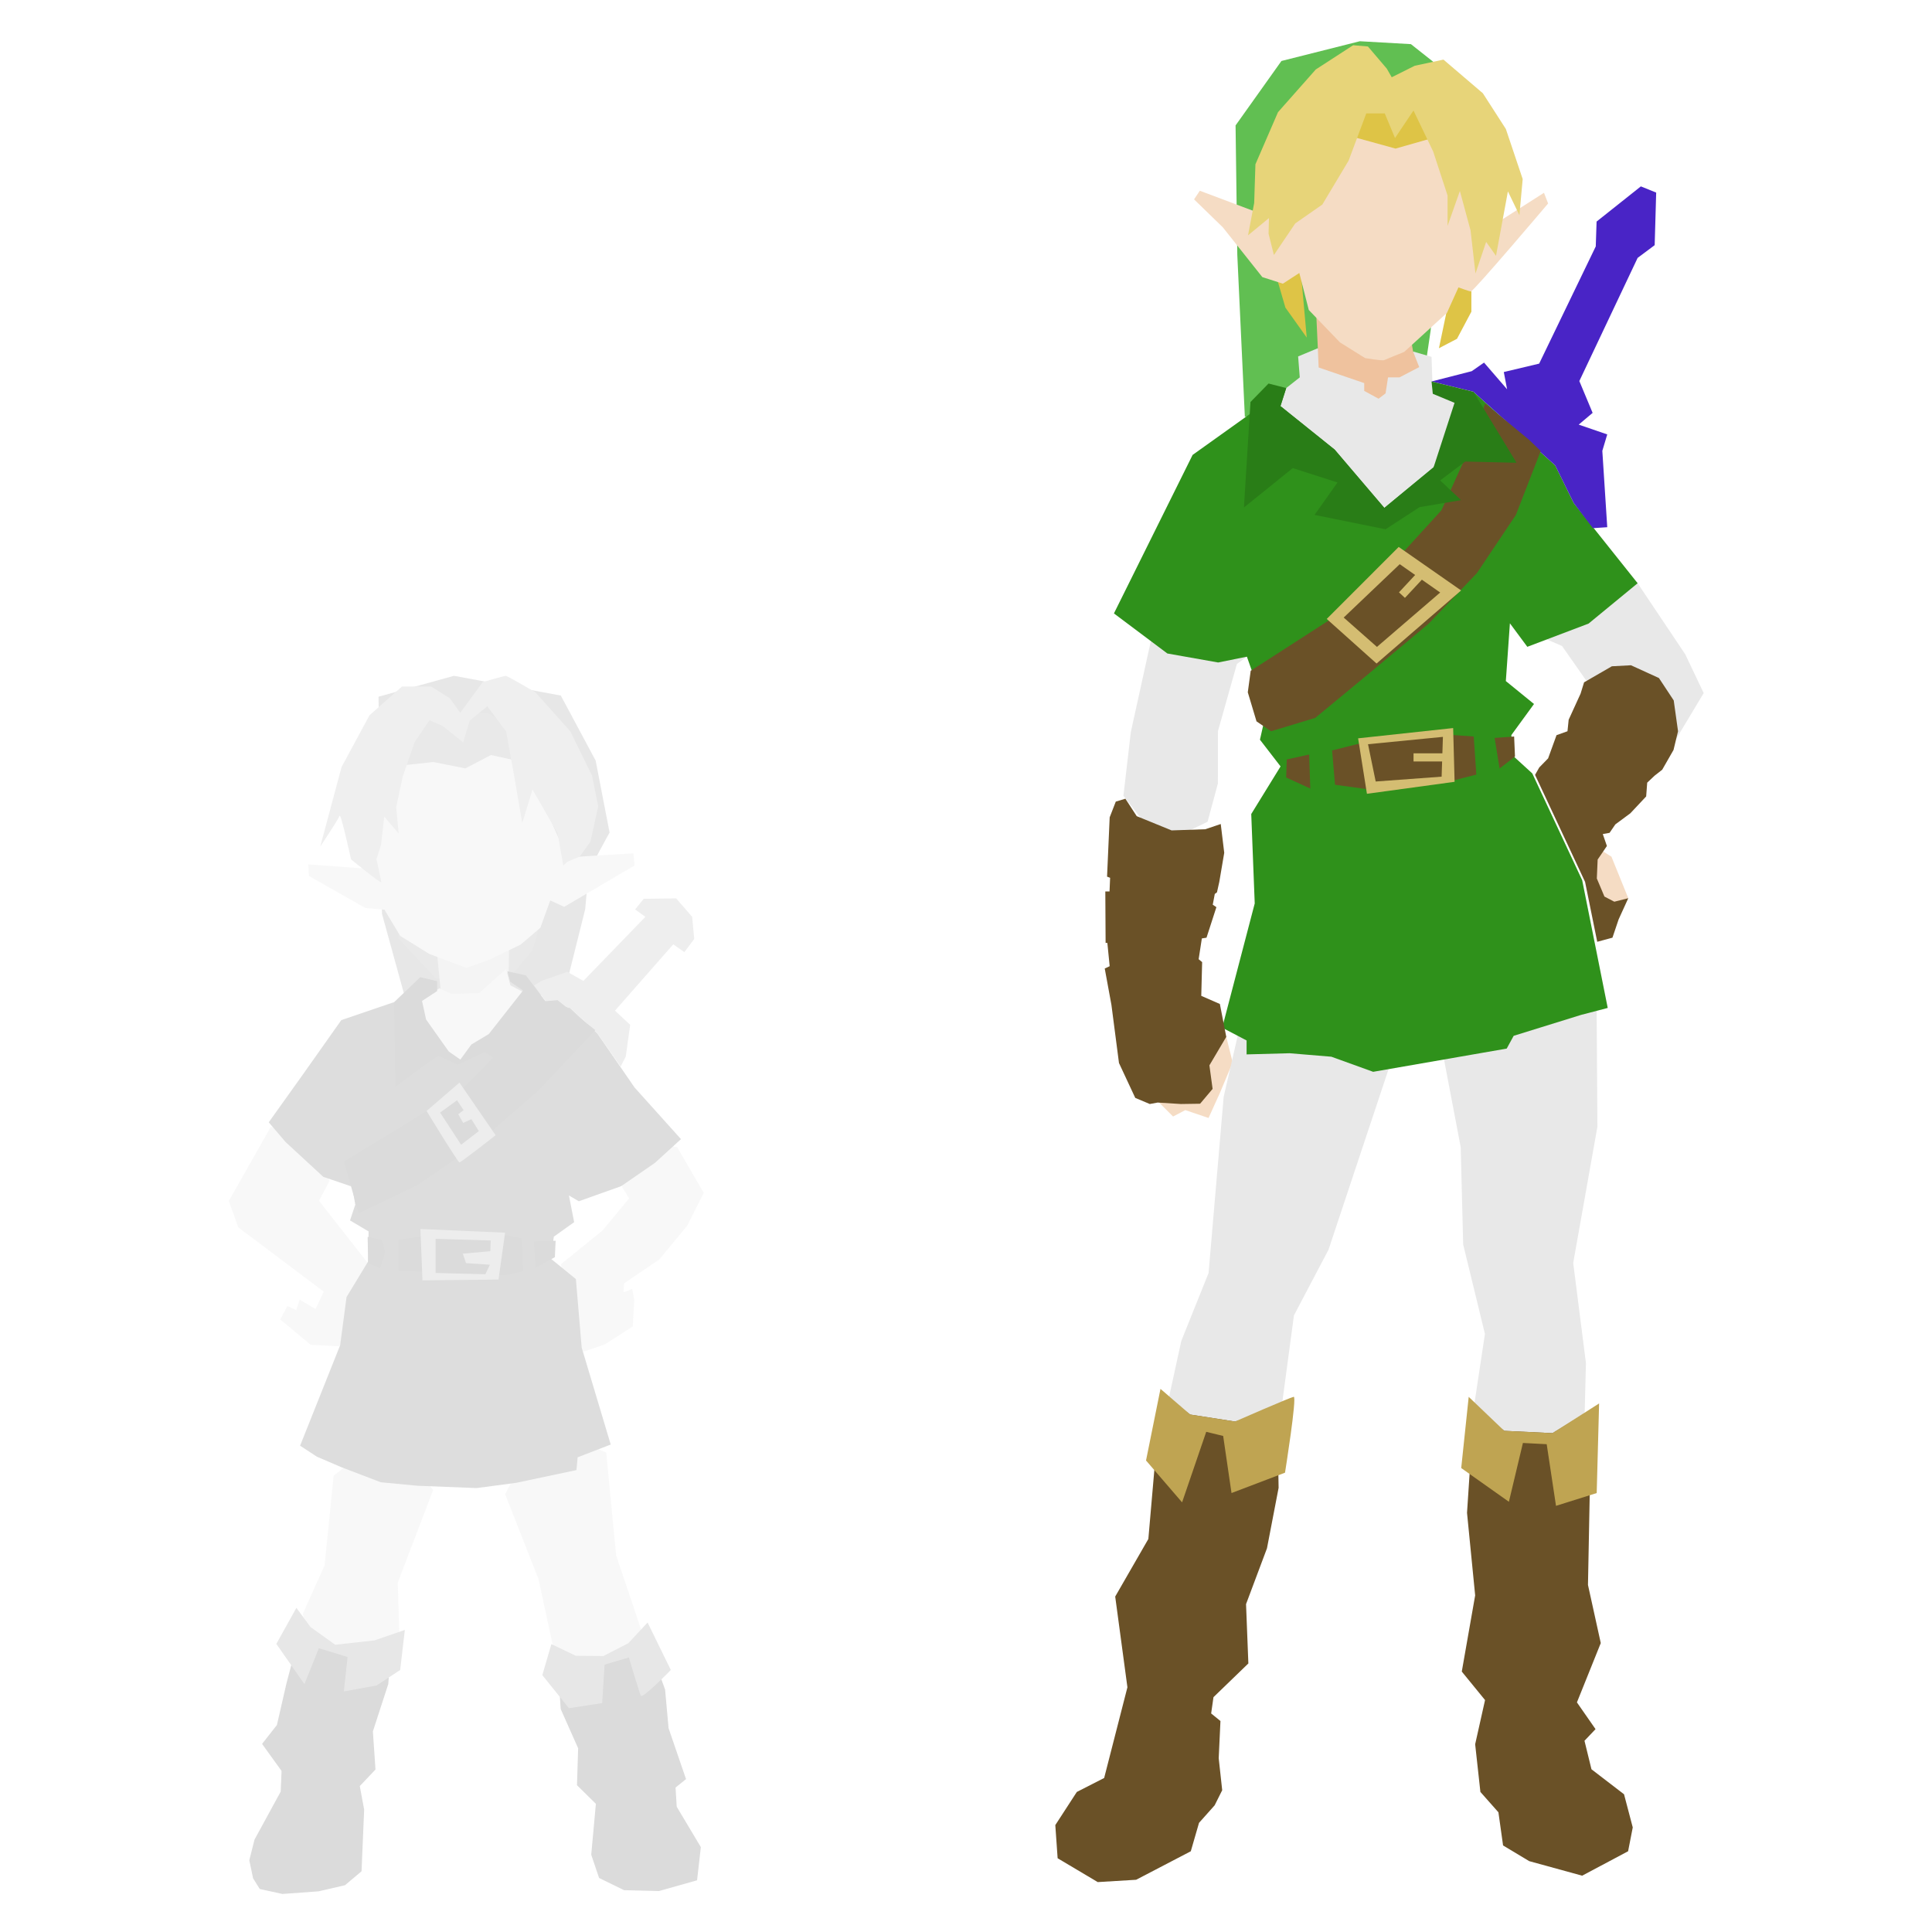 <?xml version="1.0" encoding="UTF-8" standalone="no"?>
<!-- Created with Inkscape (http://www.inkscape.org/) -->

<svg
   xmlns:dc="http://purl.org/dc/elements/1.1/"
   xmlns:cc="http://creativecommons.org/ns#"
   xmlns:rdf="http://www.w3.org/1999/02/22-rdf-syntax-ns#"
   xmlns:svg="http://www.w3.org/2000/svg"
   xmlns="http://www.w3.org/2000/svg"
   xmlns:sodipodi="http://sodipodi.sourceforge.net/DTD/sodipodi-0.dtd"
   xmlns:inkscape="http://www.inkscape.org/namespaces/inkscape"
   width="1000"
   height="1000"
   viewBox="0 0 264.583 264.583"
   version="1.1"
   id="svg8"
   inkscape:version="0.92.2 (5c3e80d, 2017-08-06)"
   sodipodi:docname="era_adult.svg">
  <defs
     id="defs2" />
  <sodipodi:namedview
     id="base"
     pagecolor="#ffffff"
     bordercolor="#666666"
     borderopacity="1.0"
     inkscape:pageopacity="0.0"
     inkscape:pageshadow="2"
     inkscape:zoom="0.49497476"
     inkscape:cx="-316.27972"
     inkscape:cy="410.88375"
     inkscape:document-units="mm"
     inkscape:current-layer="layer1"
     showgrid="false"
     units="px"
     inkscape:window-width="1920"
     inkscape:window-height="1137"
     inkscape:window-x="-8"
     inkscape:window-y="-8"
     inkscape:window-maximized="1" />
  <g
     inkscape:label="Ebene 1"
     id="layer1"
     transform="matrix(1.19,0,0,1.19,-34.583,-61.616)">
    <g
       id="g848"
       inkscape:label="adult">
      <path
         style="display:inline;fill:#61bf52;fill-opacity:1;stroke:none;stroke-width:0.265px;stroke-linecap:butt;stroke-linejoin:miter;stroke-opacity:1"
         d="m 172.322,99.755 -0.869,-18.642 -0.2,-14.9 5.279,-7.417 9.02,-2.272 5.88,0.334 4.477,3.541 -2.205,29.4 -1.054,7.157 z"
         id="path868"
         inkscape:connector-curvature="0"
         inkscape:label="hat" />
      <path
         style="display:inline;fill:#dec446;fill-opacity:1;stroke:none;stroke-width:0.265px;stroke-linecap:butt;stroke-linejoin:miter;stroke-opacity:1"
         d="m 179.444,90.625 -2.457,-3.449 -1.417,-4.866 -0.425,-6.756 3.969,-8.41 7.512,-3.827 7.985,-0.331 6,8.41 -0.331,7.087 -1.89,6.378 v 2.788 l -1.654,3.118 -2.079,1.087 0.85,-4.063 0.614,-3.922 -17.481,-2.221 0.378,4.252 z"
         id="path881"
         inkscape:connector-curvature="0"
         sodipodi:nodetypes="cccccccccccccccccc"
         inkscape:label="hair-dark" />
      <path
         style="display:inline;fill:#efc29e;fill-opacity:1;stroke:none;stroke-width:0.265px;stroke-linecap:butt;stroke-linejoin:miter;stroke-opacity:1"
         d="m 180.72,91.853 -0.162,-3.507 10.793,1.901 0.33,1.985 1.411,1.912 -5.334,3.974 -7.594,-3.51 z"
         id="path877"
         inkscape:connector-curvature="0"
         sodipodi:nodetypes="cccccccc"
         inkscape:label="skin-shadow" />
      <path
         style="display:inline;fill:#f5dcc4;fill-opacity:1;stroke:none;stroke-width:1px;stroke-linecap:butt;stroke-linejoin:miter;stroke-opacity:1"
         d="m 739.822,130.715 -24.109,6.873 -24.285,-6.695 -26.071,38.036 -34.643,-13.035 -2.5,3.75 12.5,12.143 17.143,21.607 8.928,2.857 7.143,-4.643 4.107,16.07 13.547,14.078 10.918,6.816 c 0,0 7.501,1.25 8.215,0.893 0.714,-0.357 8.75,-3.572 8.75,-3.572 l 18.57,-16.965 5,-11.07 c 0,0 4.286,1.607 5.357,1.785 1.071,0.179 33.572,-38.215 33.572,-38.215 L 780.178,156.785 755,172.857 Z m 65.803,311.963 -7.947,7.5 9.732,19.287 9.375,-6.34 -7.32,-18.035 z m -168.092,75.984 -27.527,30.178 9.092,9.092 5.303,-2.777 10.102,3.408 4.924,-10.859 5.557,-13.258 -2.777,-11.111 z"
         transform="matrix(0.265,0,0,0.265,0,32.417)"
         id="path870"
         inkscape:connector-curvature="0"
         inkscape:label="skin"
         sodipodi:nodetypes="ccccccccccccccccccccccccccccccccccccc" />
      <path
         style="display:inline;fill:#e8e8e8;fill-opacity:1;stroke:none;stroke-width:0.265px;stroke-linecap:butt;stroke-linejoin:miter;stroke-opacity:1"
         d="m 180.72,91.853 -2.268,0.945 0.189,2.41 -1.559,1.228 -1.701,2.268 -13.844,26.694 -2.338,10.628 -0.852,7.335 4.323,5.568 5.361,-2.578 1.19,-4.413 0.005,-6.019 2.181,-7.73 1.148,-0.838 30.268,-3.842 6.001,2.615 2.726,3.89 10.261,7.051 3.316,-5.525 -2.123,-4.46 -5.481,-8.182 -18.283,-17.218 -1.559,-4.205 -3.733,-0.378 -0.142,-4.252 -2.126,-0.614 0.709,1.795 -2.268,1.181 h -1.323 l -0.283,1.842 -0.804,0.614 -1.654,-0.898 v -0.898 l -5.244,-1.796 z m 22.915,73.233 -8.672,7.153 2.2,11.557 0.284,11.198 2.504,10.3 -1.228,8.127 5.48,12.142 7.229,-11.292 0.142,-5.622 -1.465,-11.528 2.787,-15.686 -0.091,-13.562 z m -21.323,1.453 -10.679,3.86 -1.749,7.599 -1.737,20.279 -3.14,7.818 -1.437,6.582 4.878,10.724 8.052,-9.288 1.47,-10.958 3.976,-7.55 7.133,-21.44 z"
         id="path899"
         inkscape:connector-curvature="0"
         sodipodi:nodetypes="cccccccccccccccccccccccccccccccccccccccccccccccccccccccccccc"
         inkscape:label="white" />
      <path
         inkscape:label="green"
         style="display:inline;fill:#2f911b;fill-opacity:1;stroke:none;stroke-width:0.265px;stroke-linecap:butt;stroke-linejoin:miter;stroke-opacity:1"
         d="m 177.082,96.436 -10.773,7.695 -9.054,18.241 6.147,4.61 5.847,1.036 3.307,-0.668 2.238,6.314 -0.735,3.241 2.372,3.074 -3.374,5.479 0.401,10.29 -3.742,14.299 2.806,1.47 v 1.604 l 4.944,-0.134 4.811,0.401 4.811,1.737 15.368,-2.673 0.802,-1.47 7.751,-2.405 3.074,-0.802 -2.94,-14.7 -5.746,-12.294 -2.305,-2.105 -0.1,-2.305 2.606,-3.575 -3.241,-2.639 0.468,-6.648 2.005,2.706 7.049,-2.673 5.646,-4.644 -7.35,-9.221 -2.138,-4.343 -9.409,-8.473 -4.583,8.693 -5.67,4.677 -5.717,-6.709 -6.237,-5.008 z"
         id="path897"
         inkscape:connector-curvature="0"
         sodipodi:nodetypes="ccccccccccccccccccccccccccccccccccccccc" />
      <path
         inkscape:label="sword"
         style="fill:#4924c6;fill-opacity:1;stroke:none;stroke-width:0.265px;stroke-linecap:butt;stroke-linejoin:miter;stroke-opacity:1"
         d="m 217.893,73.229 -5.093,4.048 -0.095,2.858 -6.514,13.49 -4.069,0.968 0.378,1.984 -2.652,-3.07 -1.418,0.988 -4.624,1.184 4.819,1.181 2.268,2.929 -2.268,-2.929 9.409,8.473 2.138,4.343 2.199,2.885 1.656,-0.11 -0.567,-8.788 0.567,-1.89 -3.284,-1.128 1.601,-1.351 -1.529,-3.663 6.709,-14.174 1.961,-1.465 0.173,-6.05 z"
         id="path865"
         inkscape:connector-curvature="0"
         sodipodi:nodetypes="ccccccccccccccccccccccccc" />
      <path
         style="display:inline;fill:#6a5127;fill-opacity:1;stroke:none;stroke-width:1px;stroke-linecap:butt;stroke-linejoin:miter;stroke-opacity:1"
         d="m 754.617,248.309 -7.609,21.352 -11.363,25 -23.74,26.012 -25,21.719 -34.094,21.971 -1.262,9.344 3.787,12.627 6.314,4.293 19.193,-5.809 23.232,-19.191 26.012,-21.719 20.961,-21.971 16.92,-25.254 10.781,-27.754 -5.082,-4.91 z m 63.33,113.656 -8.305,0.445 -12.053,6.965 -1.518,4.91 -5.18,11.34 -0.51,4.996 -4.758,1.702 -3.66,10.088 -3.84,3.93 -1.822,3.227 21.717,46.467 5.283,26.02 6.607,-1.785 2.68,-7.945 4.195,-9.197 -6.07,1.518 -4.287,-2.232 -3.303,-7.857 0.357,-8.213 4.018,-5.893 -1.785,-5.18 2.945,-0.535 2.5,-3.66 6.518,-4.822 6.875,-7.322 0.448,-5.982 3.215,-3.036 3.303,-2.588 4.91,-8.572 1.965,-8.125 -1.875,-13.393 -6.428,-9.732 z m -82.43,29.924 -33.336,3.535 -14.016,3.535 1.264,14.9 18.654,2.557 32.357,-4.324 10.354,-2.652 -1.135,-16.541 z m 31.693,1.01 -8.461,0.631 2.146,13.258 6.693,-5.176 z m -89.02,7.828 -9.723,2.146 -0.252,7.83 10.479,4.797 z m -79.803,19.193 -4.166,1.262 -2.652,6.82 -1.137,25.758 1.326,0.506 -0.252,5.934 -1.832,1e-4 0.127,22.35 h 0.758 l 1.01,10.102 -2.146,1.01 2.904,15.785 3.283,25.254 7.07,15.152 6.314,2.65 3.408,-0.631 10.102,0.631 8.334,-0.125 5.43,-6.441 -1.389,-10.227 7.324,-12.375 -2.779,-14.268 -8.08,-3.535 0.379,-14.648 -1.516,-1.262 1.39,-9.029 2.021,-0.314 4.293,-13.26 -1.58,-1.072 0.885,-4.672 0.947,-0.695 1.01,-4.545 2.146,-12.627 -1.516,-12.5 -6.691,2.271 -14.646,0.506 -15.152,-6.188 z m 17.553,259.609 -4.547,27.021 -3.029,34.85 -14.396,25.002 5.305,39.396 -10.102,39.395 -11.869,6.062 -9.344,14.395 1.01,14.395 17.424,10.354 16.668,-1.01 23.738,-12.375 3.571,-12.339 6.784,-7.612 3.283,-6.564 -1.516,-13.891 0.758,-16.162 -4.041,-3.283 1.01,-7.07 15.152,-14.648 -1.01,-25.758 9.092,-24.244 5.051,-26.264 -0.254,-14.395 4.293,-20.709 -22.98,6.314 -19.445,-3.031 z m 133.844,4.545 -3.029,45.963 3.535,35.859 -5.809,33.084 10.102,12.373 -4.293,19.193 2.273,20.709 7.828,8.838 2.02,14.395 11.365,6.818 22.98,6.314 19.951,-10.607 2.02,-10.354 -3.787,-14.395 -14.143,-10.859 -3.031,-12.375 4.799,-5.051 -8.082,-11.617 10.355,-25.758 -5.557,-25.254 0.758,-39.143 -1.768,-35.609 -14.395,8.84 -20.961,-1.01 z"
         transform="matrix(0.265,0,0,0.265,0,32.417)"
         id="path867"
         inkscape:connector-curvature="0"
         inkscape:label="brown"
         sodipodi:nodetypes="cccccccccccccccccccccccccccccccccccccccccccccccccccccccccccccccccccccccccccccccccccccccccccccccccccccccccccccccccccccccccccccccccccccccccccccccccccccccccccccccc" />
      <path
         style="fill:#bfa452;fill-opacity:1;stroke:none;stroke-width:1px;stroke-linecap:butt;stroke-linejoin:miter;stroke-opacity:1"
         d="m 613.632,676.21 -6.278,31.099 15.658,18.182 10.484,-30.626 7.354,1.786 3.627,24.801 23.234,-8.84 c 0,0 5.291,-33.21 3.775,-32.958 -1.515,0.252 -25.494,10.735 -25.494,10.735 l -19.445,-3.031 z m 133.85,3.462 -3.251,30.92 20.707,14.646 6.09,-25.538 10.326,0.536 4.041,26.77 17.676,-5.555 1.042,-38.915 -20.233,12.903 -20.961,-1.01 z"
         transform="matrix(0.265,0,0,0.265,0,32.417)"
         id="path860"
         inkscape:connector-curvature="0"
         inkscape:label="light-brown"
         sodipodi:nodetypes="cccccccccccccccccccccc" />
      <path
         inkscape:label="gold"
         style="fill:#d4bd72;fill-opacity:1;stroke:none;stroke-width:0.265px;stroke-linecap:butt;stroke-linejoin:miter;stroke-opacity:1"
         d="m 190.028,114.721 -8.284,8.286 5.733,5.131 9.733,-8.41 z m 0.118,1.984 1.773,1.242 -1.86,2 0.685,0.637 1.949,-2.095 2.107,1.476 -7.276,6.26 -3.827,-3.378 z m 6.147,18.86 -10.938,1.182 1.016,6.383 10.088,-1.379 z m -1.178,1.014 -0.061,1.896 h -3.32 v 0.935 h 3.29 l -0.057,1.749 -7.587,0.557 -0.884,-4.292 z"
         id="path880"
         inkscape:connector-curvature="0"
         sodipodi:nodetypes="cccccccccccccccccccccccccccc" />
      <path
         inkscape:label="dark-green"
         style="fill:#297d17;fill-opacity:1;stroke:none;stroke-width:0.265px;stroke-linecap:butt;stroke-linejoin:miter;stroke-opacity:1"
         d="m 203.587,105.035 -4.961,-8.174 -4.819,-1.181 0.142,1.417 2.504,1.039 -2.41,7.418 -5.67,4.677 -5.717,-6.709 -6.237,-5.008 0.661,-2.079 -2.032,-0.52 -2.079,2.126 -0.756,12.142 5.622,-4.536 5.15,1.654 -2.646,3.733 8.174,1.654 3.921,-2.551 4.772,-0.803 -2.41,-2.268 2.882,-2.173 z"
         id="path893"
         inkscape:connector-curvature="0"
         sodipodi:nodetypes="cccccccccccccccccccccc" />
      <path
         style="fill:#e7d479;fill-opacity:1;stroke:none;stroke-width:0.265px;stroke-linecap:butt;stroke-linejoin:miter;stroke-opacity:1"
         d="m 175.05,78.671 0.047,-1.795 -2.41,1.984 0.709,-3.733 0.142,-4.441 2.599,-6 4.347,-4.914 4.299,-2.788 1.701,0.142 2.173,2.551 0.567,0.992 2.646,-1.323 3.307,-0.709 4.536,3.874 2.646,4.11 1.937,5.764 -0.378,4.158 -1.323,-2.74 -1.37,7.418 -1.134,-1.606 -1.228,3.638 -0.567,-4.961 -1.228,-4.536 -1.417,4.016 v -3.496 l -1.654,-5.055 -2.268,-4.725 -2.126,3.166 -1.181,-2.835 h -2.126 l -2.032,5.433 -3.024,5.055 -3.118,2.173 -2.457,3.638 z"
         id="path879"
         inkscape:connector-curvature="0"
         sodipodi:nodetypes="ccccccccccccccccccccccccccccccccccc"
         inkscape:label="hair-light" />
    </g>
    <g
       id="g897"
       inkscape:label="child"
       style="opacity:0.2;fill:#f5dcc4;fill-opacity:1;stroke:none;stroke-opacity:1"
       transform="translate(17.296,2.268)">
      <path
         inkscape:connector-curvature="0"
         id="path894"
         d="m 58.265,163.9 -2.539,-9.221 -0.401,-24.99 8.686,-2.405 12.294,2.272 4.009,7.484 1.604,8.285 c 0,0 -2.272,4.009 -2.405,4.811 -0.134,0.802 -0.401,4.009 -0.401,4.009 l -1.871,7.484 -7.083,5.345 z"
         style="display:inline;fill:#888888;fill-opacity:1;stroke:none;stroke-width:0.265px;stroke-linecap:butt;stroke-linejoin:miter;stroke-opacity:1"
         inkscape:label="hat" />
      <path
         style="display:inline;fill:#929292;fill-opacity:1;stroke:none;stroke-width:0.265px;stroke-linecap:butt;stroke-linejoin:miter;stroke-opacity:1"
         d="m 61.988,162.157 -4.347,-4.63 -0.661,-21.356 4.252,-4.536 6.615,-0.095 5.486,3.265 3.302,11.665 -3.591,12.379 -2.929,3.496 z"
         id="path900"
         inkscape:connector-curvature="0"
         sodipodi:nodetypes="cccccccccc"
         inkscape:label="hair-dark" />
      <path
         style="display:inline;fill:#c7c7c7;fill-opacity:1;stroke:none;stroke-width:0.265px;stroke-linecap:butt;stroke-linejoin:miter;stroke-opacity:1"
         d="m 62.083,159.464 0.378,3.827 3.496,2.457 4.347,-4.394 0.047,-2.835 -3.827,-2.126 z"
         id="path902"
         inkscape:connector-curvature="0"
         inkscape:label="skin-shadow" />
      <path
         style="display:inline;fill:#dddddd;fill-opacity:1;stroke:none;stroke-width:1px;stroke-linecap:butt;stroke-linejoin:miter;stroke-opacity:1"
         d="m 257.59,392.393 -11.113,5.809 -13.889,-2.777 -11.617,1.262 -11.363,15.152 -4.293,30.053 -27.023,-2.02 0.254,5.051 24.496,13.889 8.334,0.758 6.818,11.363 12.627,7.83 16.162,6.061 9.85,-3.535 13.637,-6.566 8.586,-7.324 4.293,-11.869 6.061,2.779 30.557,-17.932 -0.504,-5.303 -28.789,1.768 -18.184,-41.164 z m 6.564,92.936 -11.742,10.48 -12.123,0.252 -5.049,-2.4 -21.719,14.396 33.082,29.926 33.84,-38.008 -14.395,-7.576 z M 161.965,553.928 143.75,586.072 147.857,597.5 185,625.447 l -3.572,7.5 -6.875,-4.02 -1.518,4.465 -3.838,-1.695 -3.125,5.803 13.213,10.982 12.322,0.715 17.32,-13.572 -4.285,-21.965 -21.695,-27.678 4.553,-8.66 -7.768,-20.625 z m 152.951,4.131 -0.379,21.844 3.029,5.051 -11.49,13.891 -18.057,14.646 5.178,37.25 4.924,0.631 8.965,-3.031 12.123,-7.828 0.631,-11.49 -0.885,-4.799 -3.787,1.516 0.252,-3.914 15.279,-10.354 12.121,-14.648 7.197,-14.268 -11.49,-19.824 z m -35.094,124.619 -16.072,30.715 14.465,36.785 6.428,29.645 L 311.25,802.5 c 0,0 11.965,-28.928 11.607,-30.178 C 322.5,771.072 311.965,740 311.965,740 l -4.287,-44.643 z m -66.25,3.572 -24.287,19.107 -3.928,38.928 -9.465,21.072 8.93,34.285 33.035,-23.928 -0.715,-23.93 L 232.5,711.607 Z"
         transform="matrix(0.265,0,0,0.265,0,32.417)"
         id="path904"
         inkscape:connector-curvature="0"
         inkscape:label="skin" />
      <path
         style="display:inline;fill:#555755;fill-opacity:1;stroke:none;stroke-width:0.265px;stroke-linecap:butt;stroke-linejoin:miter;stroke-opacity:1"
         d="m 74.568,164.768 2.806,0.735 3.14,2.94 4.276,6.214 5.345,5.947 -3.007,2.74 -3.875,2.673 -4.878,1.737 -1.136,-0.668 0.601,3.074 -2.339,1.67 -0.334,2.539 2.873,2.339 0.668,7.884 3.341,11.159 -3.809,1.47 -0.134,1.47 -6.949,1.47 -4.544,0.601 -6.815,-0.267 -4.209,-0.401 -4.544,-1.737 -2.806,-1.203 -1.938,-1.27 4.61,-11.559 0.735,-5.546 2.472,-4.076 0.067,-3.474 -2.138,-1.27 0.601,-1.804 -0.334,-2.071 -3.341,-1.136 -4.343,-4.009 -1.938,-2.272 4.009,-5.613 4.343,-6.147 6.08,-2.071 7.5,6.949 z"
         id="path920"
         inkscape:connector-curvature="0"
         sodipodi:nodetypes="ccccccccccccccccccccccccccccccccccccccc"
         inkscape:label="green" />
      <path
         style="display:inline;fill:#4a4a4a;fill-opacity:1;stroke:none;stroke-width:0.265px;stroke-linecap:butt;stroke-linejoin:miter;stroke-opacity:1"
         d="m 62.073,162.43 -1.938,-0.468 -3.007,2.873 0.134,9.755 c 0,0 4.677,-3.541 4.944,-3.541 0.267,0 2.205,1.002 2.205,1.002 l 3.14,-1.47 5.011,3.274 2.005,-9.087 -2.272,-3.007 -2.138,-0.468 0.334,1.203 1.47,1.002 -3.942,5.011 -2.005,1.203 -1.27,1.737 -1.336,-0.935 -2.606,-3.675 -0.468,-2.138 1.737,-1.136 z"
         id="path918"
         inkscape:connector-curvature="0"
         inkscape:label="dark-green" />
      <path
         style="fill:#acacac;fill-opacity:1;stroke:none;stroke-width:0.265px;stroke-linecap:butt;stroke-linejoin:miter;stroke-opacity:1"
         d="m 73.231,162.918 1.337,1.85 2.806,0.735 3.14,2.94 2.672,3.812 0.593,-1.144 0.509,-3.663 -1.748,-1.63 6.709,-7.63 1.276,0.898 1.134,-1.512 -0.236,-2.551 -1.843,-2.126 -3.733,0.047 -0.992,1.228 1.181,0.85 -7.134,7.371 -1.843,-1.039 -2.977,1.039 z"
         id="path954"
         inkscape:connector-curvature="0"
         sodipodi:nodetypes="cccccccccccccccccccc"
         inkscape:label="sword" />
      <path
         style="display:inline;fill:#494949;fill-opacity:1;stroke:none;stroke-width:1px;stroke-linecap:butt;stroke-linejoin:miter;stroke-opacity:1"
         d="m 286.504,498.838 -5.809,0.506 -25.379,27.904 -9.598,9.598 -23.484,14.773 -28.412,17.299 6.314,22.475 25.758,-12.373 25.254,-17.426 27.021,-23.486 24.75,-26.264 z m -47.477,101.016 -21.592,3.029 v 13.512 l 14.016,0.506 15.025,1.262 h 17.805 l 7.324,-1.641 -0.633,-14.27 -13.131,-2.271 z m -34.977,1.768 0.252,11.363 5.178,2.273 2.146,-6.945 -1.389,-5.303 z m 81.633,1.705 -9.406,0.314 0.631,11.365 8.459,-4.547 z m -110.674,168.758 -6.188,23.359 -4.168,18.184 -6.439,8.207 8.461,11.744 -0.379,8.965 -11.365,20.834 -2.271,8.965 1.641,7.828 2.904,4.672 9.85,2.146 15.656,-1.135 11.49,-2.652 7.197,-6.061 1.137,-26.77 -1.895,-10.229 6.82,-7.197 -1.137,-16.541 6.691,-20.582 1.389,-19.824 -16.414,6.062 -13.133,-2.904 z m 149.375,1.895 -11.994,10.229 -14.775,2.777 -11.236,-3.535 1.514,23.232 7.576,17.047 -0.504,16.035 8.207,8.082 -2.02,22.098 3.408,10.102 10.859,5.303 15.152,0.379 16.541,-4.672 1.643,-14.395 -10.48,-17.551 -0.506,-8.334 4.547,-3.662 -7.576,-22.098 -1.516,-16.793 z"
         transform="matrix(0.265,0,0,0.265,0,32.417)"
         id="path923"
         inkscape:connector-curvature="0"
         inkscape:label="brown" />
      <path
         style="display:inline;fill:#888888;fill-opacity:1;stroke:none;stroke-width:1px;stroke-linecap:butt;stroke-linejoin:miter;stroke-opacity:1"
         d="m 173.115,762.74 -8.713,15.658 12.207,17.482 6.25,-15.604 12.475,3.822 -1.607,14.951 14.203,-2.594 10.248,-6.707 2.035,-17.414 -13.195,4.547 -17.047,1.895 -10.73,-7.703 z m 152.51,6.367 -8.393,9.018 -10.805,5.535 -11.963,-0.088 -10.625,-5.09 -3.93,13.482 11.559,14.365 14.424,-2.223 1.072,-16.697 10.535,-3.125 c 0,0 4.463,15.09 5.178,16.607 0.714,1.518 13.037,-11.16 13.037,-11.16 z"
         transform="matrix(0.265,0,0,0.265,0,32.417)"
         id="path936"
         inkscape:connector-curvature="0"
         inkscape:label="light-brown" />
      <path
         style="display:inline;fill:#a3a3a3;fill-opacity:1;stroke:none;stroke-width:1px;stroke-linecap:butt;stroke-linejoin:miter;stroke-opacity:1"
         d="m 243.928,534.643 -14.285,12.322 c 0,0 13.571,22.32 14.285,22.32 0.714,0 15.715,-11.785 15.715,-11.785 z m -1.07,7.68 2.857,4.285 -2.322,1.785 2.143,3.75 3.572,-1.607 3.215,5.18 -7.68,5.893 -9.107,-13.93 z m -15.893,55.893 0.893,22.32 33.035,-0.357 2.857,-20.355 z m 6.607,4.285 23.928,0.715 -0.178,4.643 -11.965,1.07 1.428,4.107 10.357,0.715 -1.965,4.107 -21.605,-0.535 z"
         transform="matrix(0.265,0,0,0.265,0,32.417)"
         id="path941"
         inkscape:connector-curvature="0"
         inkscape:label="gold" />
      <path
         style="fill:#b0b0b0;fill-opacity:1;stroke:none;stroke-width:0.265px;stroke-linecap:butt;stroke-linejoin:miter;stroke-opacity:1"
         d="m 55.657,151.054 c -0.283,0 -3.496,-2.646 -3.496,-2.646 0,0 -1.181,-5.433 -1.323,-5.008 -0.142,0.425 -2.221,3.544 -2.221,3.544 l 2.457,-9.166 3.213,-5.953 3.733,-3.307 h 3.355 l 2.173,1.37 1.181,1.654 2.599,-3.544 c 0,0 2.457,-0.709 2.646,-0.709 0.189,0 3.402,1.89 3.402,1.89 l 4.016,4.488 2.504,5.103 0.709,3.544 -0.898,4.063 -1.228,1.701 -1.417,0.614 -0.472,0.425 -0.661,-3.733 -2.882,-5.008 -1.181,3.874 -0.803,-4.725 -1.039,-5.811 -2.173,-2.929 -2.032,1.654 -0.756,2.504 -2.362,-1.89 -1.512,-0.661 -1.701,2.504 -1.37,3.969 -0.756,3.544 0.283,3.024 -1.654,-1.937 -0.378,3.26 -0.52,1.606 z"
         id="path952"
         inkscape:connector-curvature="0"
         inkscape:label="hair-light" />
    </g>
  </g>
</svg>
